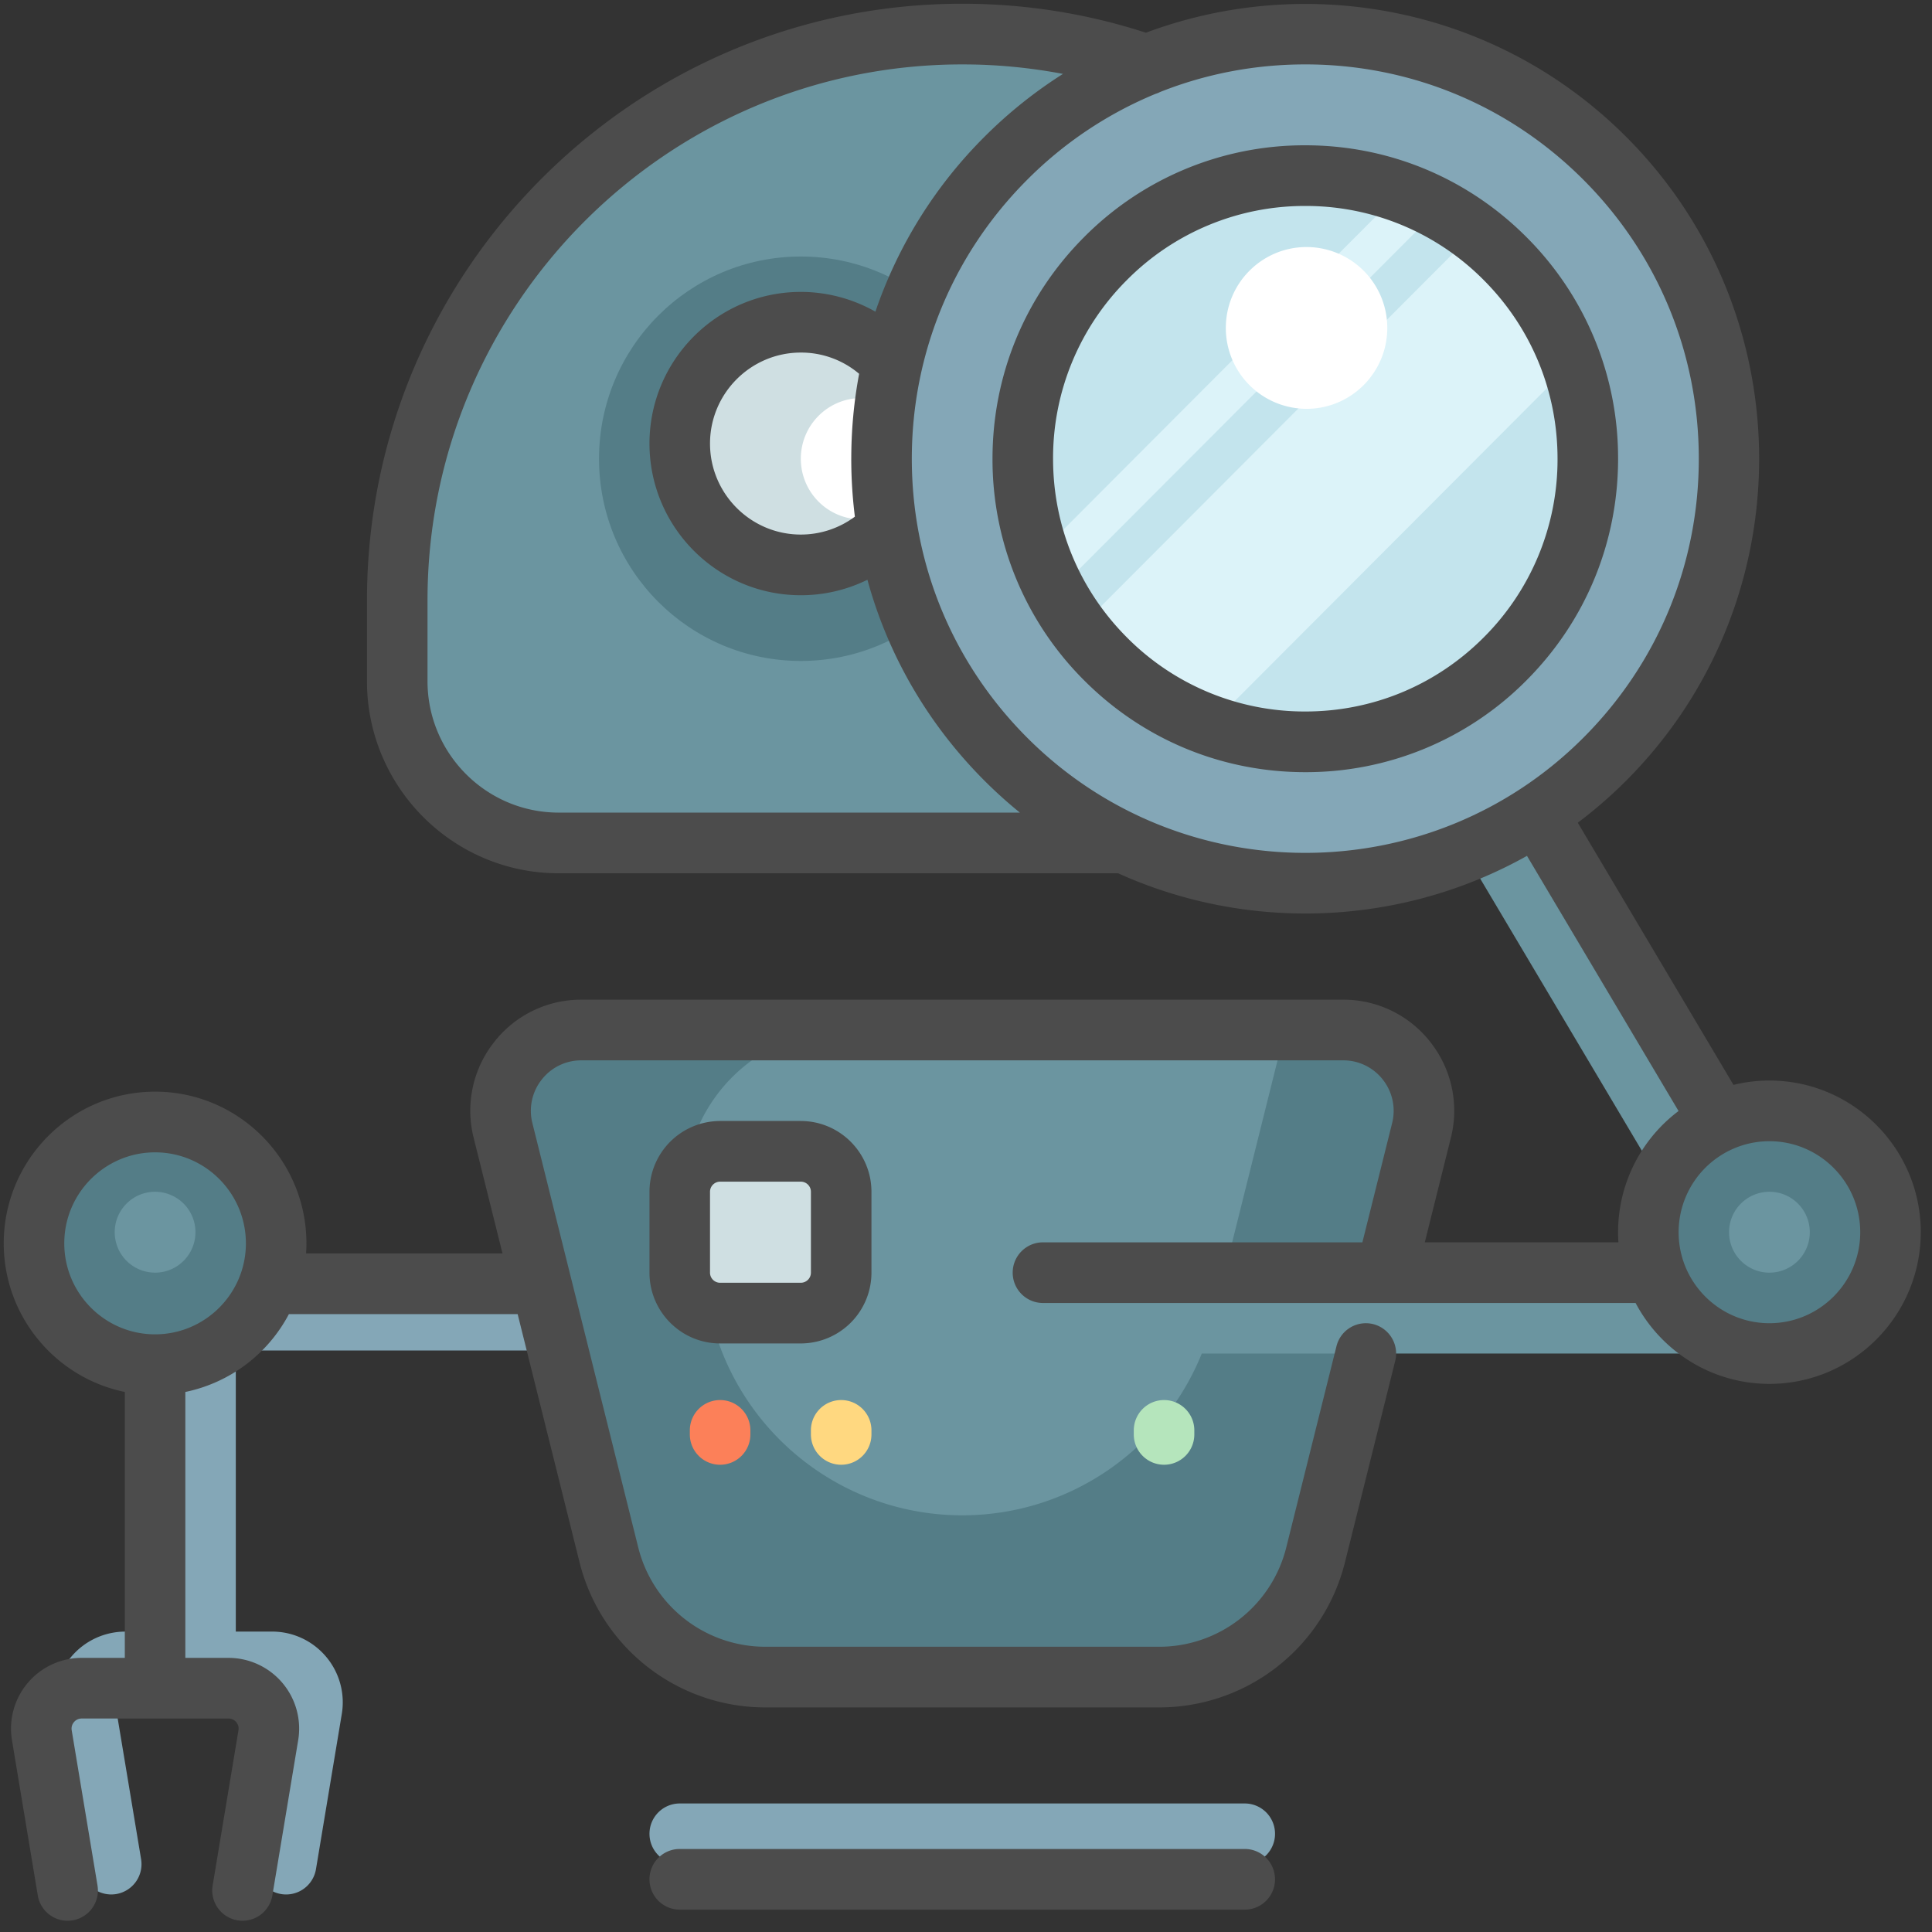 <?xml version="1.0" standalone="no"?><!DOCTYPE svg PUBLIC "-//W3C//DTD SVG 1.1//EN" "http://www.w3.org/Graphics/SVG/1.1/DTD/svg11.dtd"><svg class="icon" style="" viewBox="0 0 1024 1024" version="1.1" xmlns="http://www.w3.org/2000/svg" p-id="25125" xmlns:xlink="http://www.w3.org/1999/xlink" width="200" height="200"><rect x="0" y="0" width="1024" height="1024" fill="#333333" stroke="none"/><defs><style type="text/css"><![CDATA[

]]></style></defs><path d="M172.794 878.044a37.499 37.499 0 0 1 8.359 30.418l-13.677 82.214a16.059 16.059 0 0 1-18.464 13.217 16.074 16.074 0 0 1-13.185-18.503l13.677-82.222a5.303 5.303 0 0 0-1.191-4.342 5.279 5.279 0 0 0-4.088-1.897H66.385a5.279 5.279 0 0 0-4.08 1.897 5.311 5.311 0 0 0-1.199 4.342l13.677 82.222a16.074 16.074 0 0 1-13.185 18.496 16.051 16.051 0 0 1-18.464-13.209L29.45 908.455a37.507 37.507 0 0 1 36.928-43.675h26.513V699.725c0-8.883 7.184-16.082 16.035-16.082h235.298c8.867 0 16.043 7.2 16.043 16.074a16.059 16.059 0 0 1-16.035 16.082H124.976v148.972h19.25c11.018 0 21.433 4.842 28.561 13.272z m486.956 77.832H360.281a16.059 16.059 0 0 0-16.043 16.074c0 8.883 7.184 16.082 16.035 16.082h299.476a16.059 16.059 0 0 0 16.043-16.074 16.059 16.059 0 0 0-16.035-16.082z" fill="#84A7B7" p-id="25126"></path><path d="M753.41 599.191l-56.066 224.756a85.595 85.595 0 0 1-83.015 64.949H405.695a85.595 85.595 0 0 1-83.008-64.949l-56.074-224.756c-6.747-27.061 13.669-53.272 41.5-53.272h403.789c27.839 0 48.263 26.211 41.516 53.264z" fill="#547D87" p-id="25127"></path><path d="M957.13 709.275a16.035 16.035 0 0 1-13.947 8.128H636.968c-20.678 51.224-70.561 85.746-126.952 85.746-62.861 0-117.649-42.865-132.898-103.98l-11.653-46.707c-13.495-54.121 27.346-106.544 83.015-106.544h232.662L646.39 685.254h268.582L766.539 435.383a84.992 84.992 0 0 1-42.611 11.399H296.111c-47.255 0-85.564-38.388-85.564-85.738v-42.873c0-165.745 134.073-300.103 299.468-300.103s299.476 134.358 299.476 300.103v42.865c0 20.004-6.858 38.388-18.305 52.97l165.777 279.1c2.953 4.969 3.016 11.145 0.159 16.17z" fill="#6B95A0" p-id="25128"></path><path d="M1002.004 653.098c0 35.515-28.736 64.306-64.171 64.306-35.443 0-64.171-28.791-64.171-64.306 0-35.515 28.728-64.306 64.171-64.306s64.171 28.791 64.171 64.306zM82.198 588.792c-35.443 0-64.171 28.791-64.171 64.306 0 35.515 28.736 64.306 64.171 64.306 35.443 0 64.171-28.791 64.171-64.306 0-35.515-28.728-64.306-64.171-64.306z" fill="#547D87" p-id="25129"></path><path d="M103.591 653.098c0 11.836-9.581 21.433-21.393 21.433a21.409 21.409 0 0 1-21.393-21.433c0-11.843 9.581-21.433 21.393-21.433a21.417 21.417 0 0 1 21.393 21.433z m834.242-21.433a21.409 21.409 0 0 0-21.393 21.433c0 11.843 9.573 21.433 21.393 21.433a21.409 21.409 0 0 0 21.393-21.433c0-11.836-9.581-21.433-21.393-21.433z" fill="#6B95A0" p-id="25130"></path><path d="M397.717 758.133v2.143a16.059 16.059 0 0 1-16.043 16.074 16.059 16.059 0 0 1-16.043-16.074v-2.143c0-8.875 7.184-16.074 16.035-16.074 8.867 0 16.051 7.2 16.051 16.074z" fill="#FC8059" p-id="25131"></path><path d="M461.888 758.133v2.143a16.059 16.059 0 0 1-16.043 16.074 16.059 16.059 0 0 1-16.043-16.074v-2.143c0-8.875 7.184-16.074 16.035-16.074 8.867 0 16.051 7.2 16.051 16.074z" fill="#FFD880" p-id="25132"></path><path d="M633.015 758.133v2.143a16.059 16.059 0 0 1-16.043 16.074 16.059 16.059 0 0 1-16.043-16.074v-2.143c0-8.875 7.184-16.074 16.035-16.074 8.867 0 16.051 7.2 16.051 16.074z" fill="#B5E5BC" p-id="25133"></path><path d="M424.452 695.971h-42.786a21.393 21.393 0 0 1-21.385-21.393v-42.96a21.393 21.393 0 0 1 21.385-21.393h42.786a21.393 21.393 0 0 1 21.393 21.393v42.96a21.393 21.393 0 0 1-21.393 21.393z" fill="#CFDFE2" p-id="25134"></path><path d="M317.496 243.14c0-59.194 47.89-107.179 106.956-107.179s106.956 47.985 106.956 107.179c0 59.194-47.89 107.179-106.956 107.179S317.496 302.334 317.496 243.14z" fill="#547D87" p-id="25135"></path><path d="M360.281 243.14c0-35.515 28.728-64.306 64.171-64.306s64.171 28.791 64.171 64.298c0 35.522-28.728 64.314-64.171 64.314s-64.171-28.791-64.171-64.306z" fill="#CFDFE2" p-id="25136"></path><path d="M424.452 243.14c0-17.765 14.368-32.157 32.085-32.157a32.117 32.117 0 0 1 32.085 32.149c0 17.765-14.368 32.165-32.085 32.165a32.117 32.117 0 0 1-32.085-32.157z" fill="#FFFFFF" p-id="25137"></path><path d="M850.65 83.984c87.715 87.897 87.715 230.408 0 318.313-87.715 87.889-229.924 87.889-317.631 0-87.715-87.905-87.715-230.416 0-318.313s229.924-87.897 317.631 0z" fill="#84A7B7" p-id="25138"></path><path d="M841.577 243.14c0 82.873-67.044 150.044-149.742 150.044-82.698 0-149.734-67.171-149.734-150.044 0-82.873 67.036-150.052 149.734-150.052S841.585 160.268 841.585 243.14z" fill="#C3E4ED" p-id="25139"></path><path d="M781.51 122.959a150.361 150.361 0 0 1 51.375 69.775L641.548 384.492a150.091 150.091 0 0 1-69.624-51.494l209.595-210.039zM550.785 293.547c2.508 7.041 5.517 13.836 9.002 20.353l202.657-203.093c-6.501-3.493-13.28-6.509-20.305-9.018L550.785 293.547z" fill="#DCF3F9" p-id="25140"></path><path d="M692.51 130.937a42.825 42.825 0 0 1 42.778 42.865c0 23.679-19.154 42.881-42.786 42.881a42.825 42.825 0 0 1-42.786-42.873c0-23.679 19.162-42.873 42.786-42.873z" fill="#FFFFFF" p-id="25141"></path><path d="M675.792 996.074a16.059 16.059 0 0 1-16.035 16.074H360.273a16.059 16.059 0 0 1-16.043-16.074c0-8.875 7.176-16.074 16.035-16.074h299.476c8.867 0 16.043 7.192 16.043 16.074z m342.254-342.976c0 44.326-35.983 80.388-80.213 80.388-30.72 0-57.463-17.4-70.934-42.873H552.801a16.059 16.059 0 0 1-16.051-16.074c0-8.883 7.184-16.074 16.051-16.074h169.293l15.757-63.17a26.672 26.672 0 0 0-4.858-22.988 26.553 26.553 0 0 0-21.083-10.304H308.121a26.553 26.553 0 0 0-21.075 10.304 26.664 26.664 0 0 0-4.866 22.988l56.074 224.756a69.441 69.441 0 0 0 67.441 52.764h208.642a69.441 69.441 0 0 0 67.441-52.764l26.584-106.544a16.059 16.059 0 0 1 19.456-11.701 16.082 16.082 0 0 1 11.669 19.504l-26.576 106.536a101.503 101.503 0 0 1-98.574 77.125H405.695a101.503 101.503 0 0 1-98.574-77.125l-32.76-131.342H153.124a80.531 80.531 0 0 1-54.891 41.262v140.939h22.877a37.491 37.491 0 0 1 36.928 43.675l-13.677 82.23a16.059 16.059 0 0 1-18.464 13.209 16.074 16.074 0 0 1-13.185-18.496l13.677-82.222a5.303 5.303 0 0 0-1.191-4.342 5.279 5.279 0 0 0-4.088-1.905H43.278a5.279 5.279 0 0 0-4.08 1.905 5.303 5.303 0 0 0-1.191 4.342l13.669 82.222a16.074 16.074 0 0 1-13.177 18.496 16.027 16.027 0 0 1-18.472-13.209L6.35 922.386a37.499 37.499 0 0 1 36.928-43.683h22.877V737.764C29.585 730.295 1.984 697.804 1.984 658.988c0-44.326 35.983-80.388 80.213-80.388S162.411 614.67 162.411 658.996c0 1.802-0.056 3.588-0.175 5.358h104.099l-15.281-61.265a58.678 58.678 0 0 1 10.7-50.573 58.416 58.416 0 0 1 46.358-22.671h403.805a58.424 58.424 0 0 1 46.358 22.671 58.678 58.678 0 0 1 10.708 50.573l-13.812 55.367h102.622a80.364 80.364 0 0 1 31.871-69.592l-80.332-135.239c-66.751 37.388-147.631 40.468-216.707 9.232H296.111c-56.026 0-101.606-45.675-101.606-101.821v-42.865C194.504 143.812 336.039 1.984 510.016 1.984c33.26 0 65.973 5.16 97.344 15.36C692.986-14.685 793.267 3.747 862.01 72.617c93.827 94.025 93.827 247.014 0 341.04a241.696 241.696 0 0 1-25.751 22.409l82.523 138.946c6.112-1.508 12.494-2.302 19.051-2.302 44.238 0 80.221 36.07 80.221 80.388zM540.561 430.699a243.561 243.561 0 0 1-18.892-17.043c-29.942-30.006-51.025-66.52-61.916-106.369a79.983 79.983 0 0 1-35.3 8.2c-44.23 0-80.213-36.062-80.213-80.388 0-44.326 35.983-80.38 80.213-80.38 13.947 0 27.569 3.683 39.531 10.47a240.299 240.299 0 0 1 57.693-92.573 240.743 240.743 0 0 1 41.722-33.443 284.005 284.005 0 0 0-53.383-5.033c-156.283 0-283.426 127.413-283.426 284.021v42.873c0 38.42 31.18 69.664 69.521 69.664h244.45zM451.195 243.14c0-15.273 1.405-30.323 4.16-45.016a47.485 47.485 0 0 0-30.903-11.256c-26.537 0-48.128 21.639-48.128 48.231 0 26.592 21.591 48.231 48.128 48.231 10.367 0 20.401-3.35 28.656-9.494a244.831 244.831 0 0 1-1.921-30.696z m388.112 147.781c39.396-39.468 61.091-91.954 61.091-147.781 0-55.828-21.695-108.314-61.091-147.789C799.919 55.883 747.544 34.133 691.835 34.133c-26.775 0-52.772 5.025-76.935 14.622-0.794 0.397-1.619 0.738-2.477 1a208.158 208.158 0 0 0-68.06 45.596c-39.388 39.476-61.083 91.962-61.083 147.781 0 55.828 21.695 108.314 61.083 147.789 81.317 81.491 213.635 81.491 294.944 0zM130.326 658.996c0-26.592-21.591-48.231-48.128-48.231-26.537 0-48.128 21.639-48.128 48.231 0 26.592 21.591 48.231 48.128 48.231 26.537 0 48.136-21.639 48.136-48.231z m855.635-5.898c0-26.592-21.591-48.231-48.128-48.231a47.787 47.787 0 0 0-19.885 4.31 48.303 48.303 0 0 0-25.6 59.702l0.198 0.572c6.7 18.575 24.465 31.879 45.278 31.879 26.545 0 48.136-21.631 48.136-48.231zM857.62 243.14c0 44.373-17.249 86.087-48.557 117.466a164.515 164.515 0 0 1-117.228 48.66c-44.278 0-85.913-17.281-117.22-48.66A165.221 165.221 0 0 1 526.05 243.14c0-44.373 17.241-86.095 48.557-117.474a164.515 164.515 0 0 1 117.22-48.66c44.286 0 85.913 17.289 117.228 48.66a165.205 165.205 0 0 1 48.557 117.474z m-32.093 0c0-35.784-13.899-69.434-39.158-94.732a132.644 132.644 0 0 0-94.533-39.245 132.66 132.66 0 0 0-94.533 39.237 133.223 133.223 0 0 0-39.158 94.74c0 35.784 13.907 69.426 39.158 94.732a132.652 132.652 0 0 0 94.541 39.237c35.705 0 69.275-13.931 94.526-39.237a133.215 133.215 0 0 0 39.158-94.732zM424.452 594.158c20.639 0 37.436 16.829 37.436 37.507v42.865a37.515 37.515 0 0 1-37.436 37.523h-42.786c-20.639 0-37.428-16.829-37.428-37.515v-42.873a37.515 37.515 0 0 1 37.428-37.515h42.786z m0 32.149h-42.786a5.358 5.358 0 0 0-5.342 5.35v42.873c0 2.961 2.397 5.358 5.342 5.358h42.786a5.358 5.358 0 0 0 5.35-5.358v-42.865a5.358 5.358 0 0 0-5.35-5.358z" fill="#4C4C4C" p-id="25142"></path></svg>